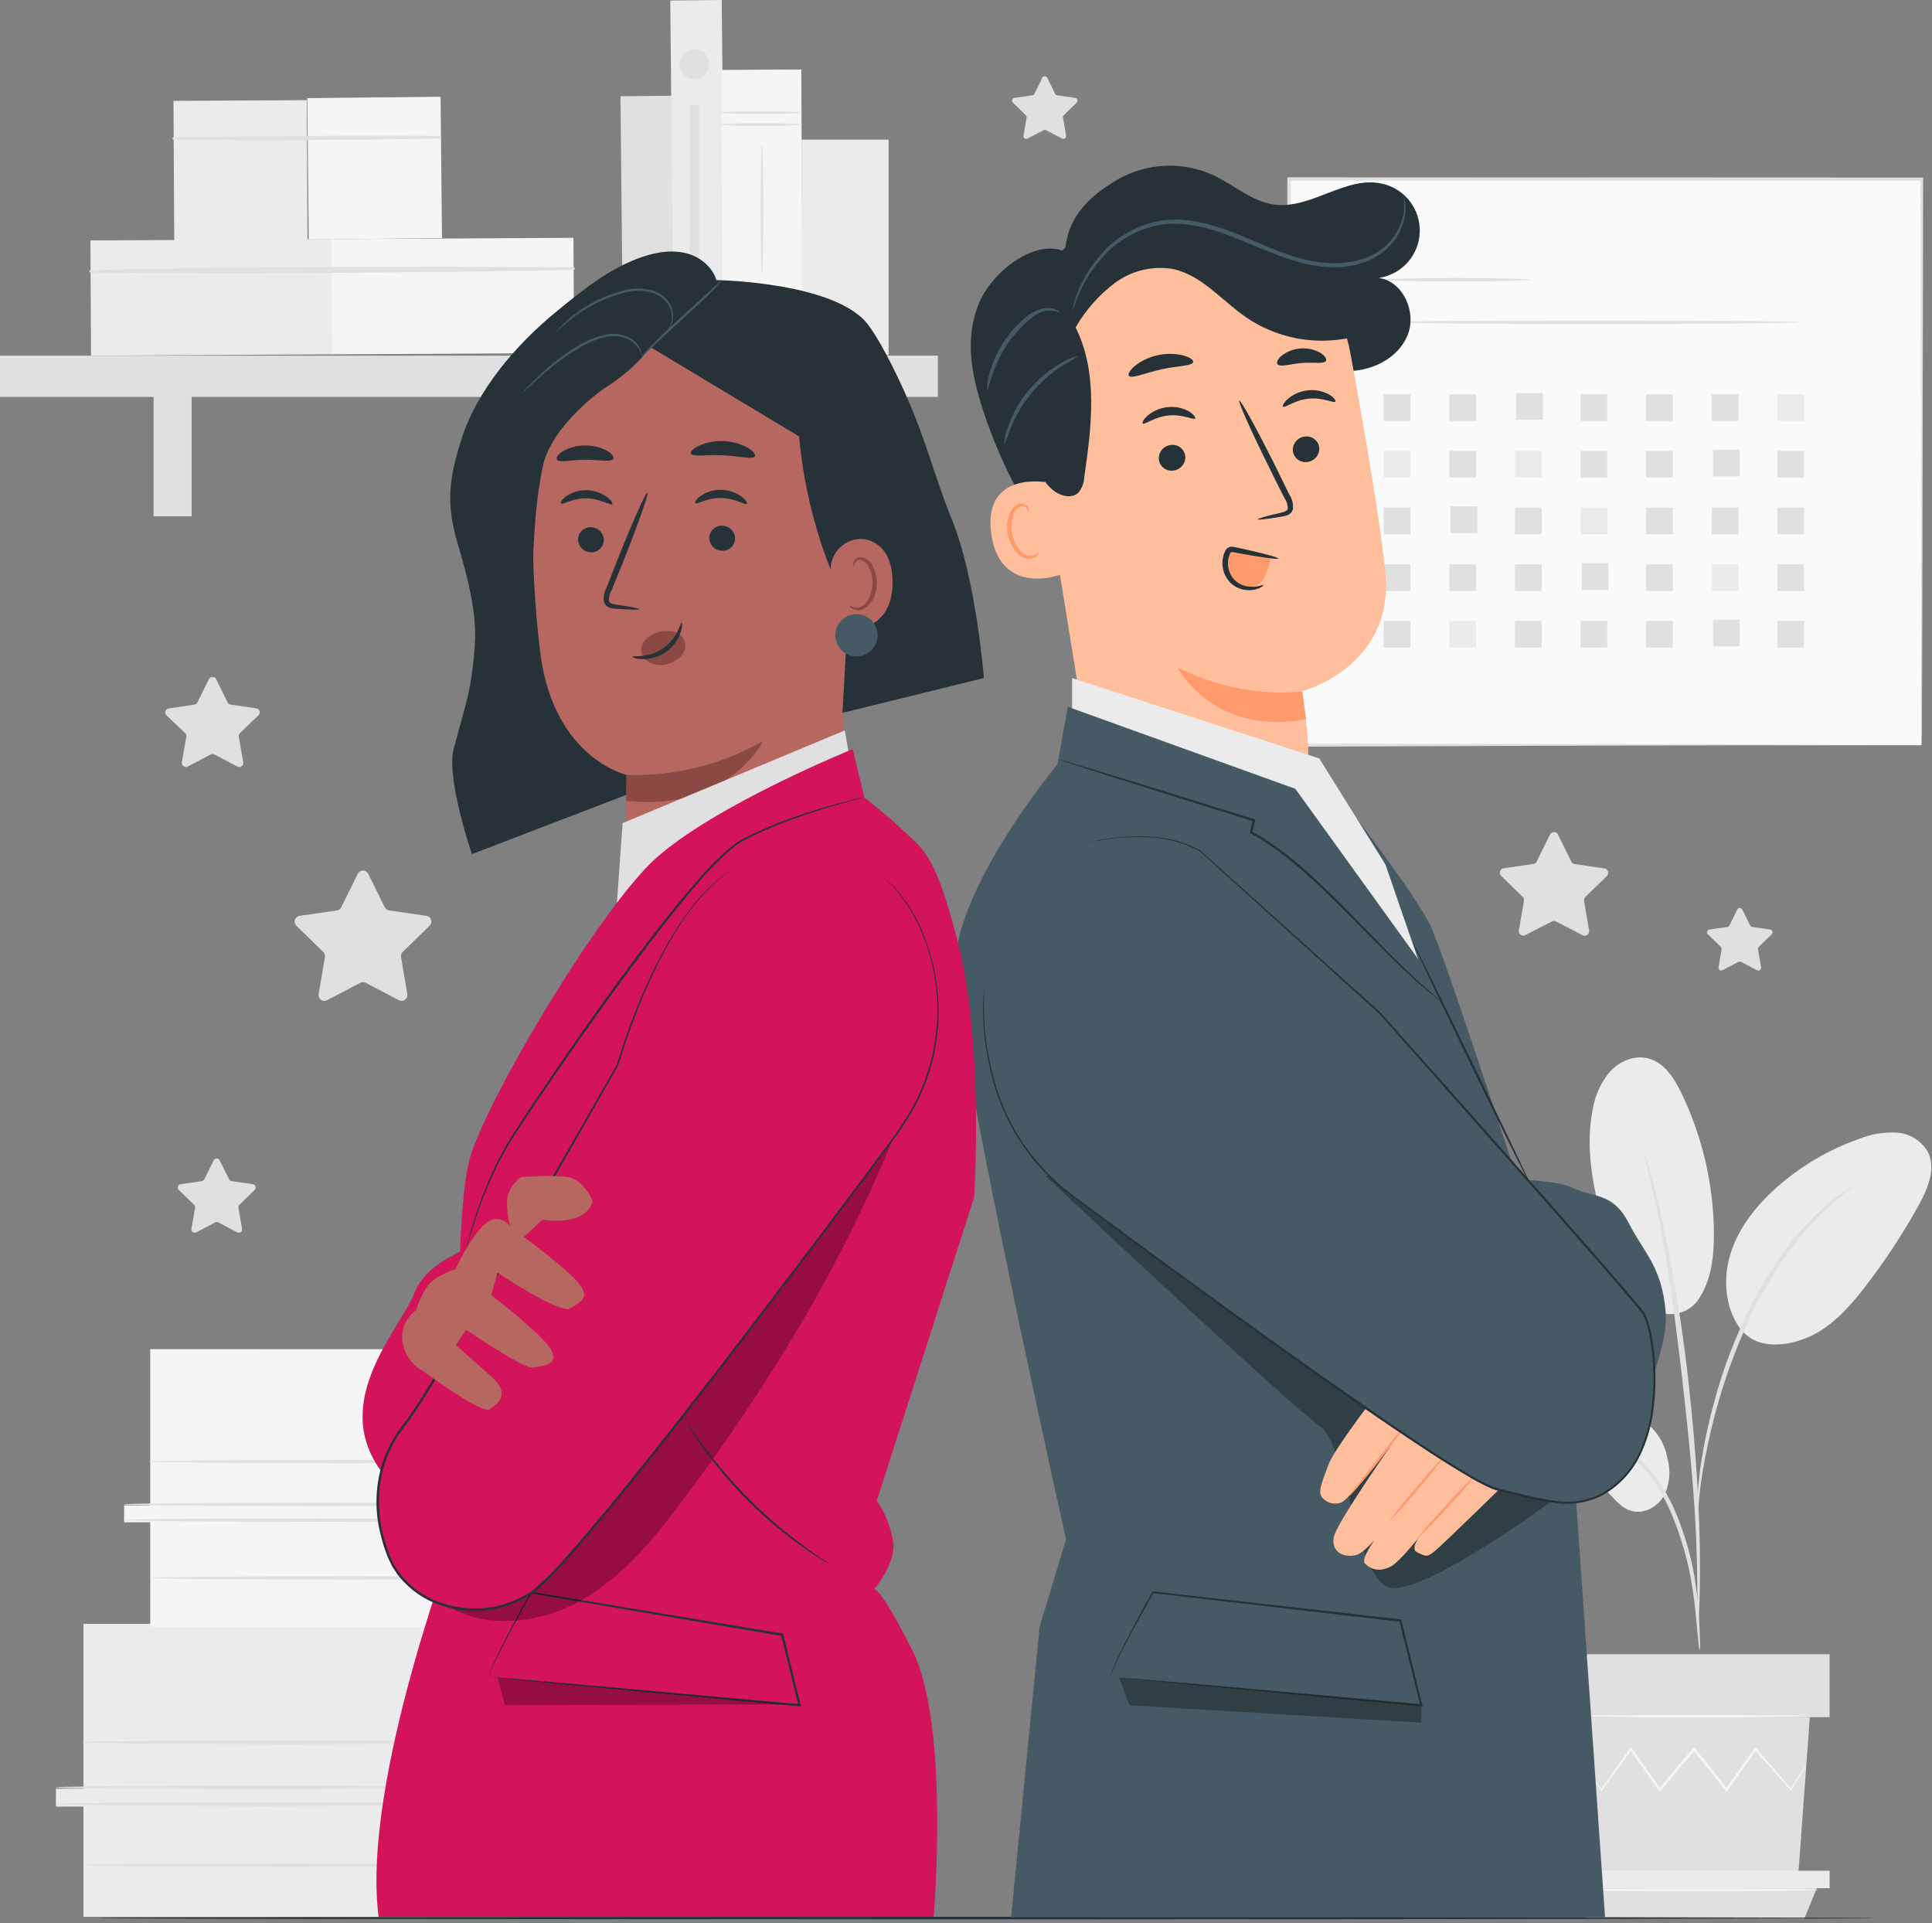 <svg width="431" height="429" viewBox="0 0 431 429" fill="none" xmlns="http://www.w3.org/2000/svg">
<rect x="0" y="0" width="431" height="429" fill="#808080" stroke="none"/>
<path d="M82.13 194.859L85.83 202.369C85.926 202.56 86.067 202.724 86.242 202.848C86.416 202.972 86.618 203.051 86.83 203.079L95.11 204.279C95.351 204.314 95.577 204.415 95.763 204.571C95.948 204.728 96.087 204.933 96.162 205.165C96.237 205.396 96.245 205.643 96.187 205.879C96.128 206.115 96.004 206.33 95.83 206.499L89.83 212.339C89.678 212.485 89.564 212.666 89.5 212.867C89.435 213.068 89.421 213.282 89.46 213.489L90.87 221.739C90.91 221.977 90.883 222.222 90.792 222.445C90.701 222.669 90.549 222.863 90.354 223.005C90.159 223.148 89.927 223.233 89.687 223.251C89.446 223.269 89.205 223.22 88.99 223.109L81.58 219.219C81.394 219.121 81.186 219.07 80.975 219.07C80.764 219.07 80.557 219.121 80.37 219.219L72.96 223.109C72.746 223.22 72.504 223.269 72.263 223.251C72.023 223.233 71.792 223.148 71.596 223.005C71.401 222.863 71.249 222.669 71.158 222.445C71.067 222.222 71.04 221.977 71.08 221.739L72.49 213.489C72.524 213.282 72.509 213.069 72.444 212.869C72.38 212.669 72.269 212.487 72.12 212.339L66.12 206.499C65.946 206.33 65.822 206.115 65.763 205.879C65.705 205.643 65.713 205.396 65.788 205.165C65.864 204.933 66.002 204.728 66.188 204.571C66.374 204.415 66.6 204.314 66.84 204.279L75.13 203.079C75.342 203.052 75.545 202.973 75.719 202.849C75.894 202.725 76.035 202.56 76.13 202.369L79.84 194.859C79.951 194.652 80.117 194.479 80.318 194.359C80.52 194.238 80.75 194.175 80.985 194.175C81.22 194.175 81.45 194.238 81.652 194.359C81.854 194.479 82.019 194.652 82.13 194.859Z" fill="#E0E0E0"/>
<path d="M48.21 151.479L50.77 156.669C50.833 156.801 50.928 156.916 51.047 157.001C51.166 157.087 51.304 157.141 51.45 157.159L57.18 157.999C57.345 158.024 57.5 158.094 57.628 158.202C57.755 158.309 57.851 158.451 57.903 158.609C57.954 158.768 57.961 158.938 57.922 159.101C57.882 159.263 57.799 159.411 57.68 159.529L53.53 163.529C53.425 163.631 53.347 163.758 53.302 163.897C53.257 164.036 53.246 164.184 53.27 164.329L54.27 170.029C54.298 170.194 54.279 170.363 54.216 170.518C54.153 170.673 54.048 170.807 53.913 170.906C53.779 171.004 53.619 171.063 53.452 171.076C53.285 171.089 53.118 171.056 52.97 170.979L47.84 168.289C47.711 168.22 47.566 168.184 47.42 168.184C47.273 168.184 47.129 168.22 47 168.289L41.88 170.979C41.731 171.058 41.563 171.094 41.395 171.083C41.226 171.071 41.065 171.012 40.928 170.913C40.791 170.814 40.685 170.679 40.622 170.522C40.559 170.366 40.541 170.195 40.57 170.029L41.57 164.329C41.597 164.184 41.587 164.036 41.542 163.896C41.496 163.756 41.417 163.63 41.31 163.529L37.13 159.549C37.011 159.431 36.927 159.283 36.888 159.121C36.849 158.958 36.855 158.788 36.907 158.629C36.959 158.471 37.054 158.329 37.182 158.222C37.309 158.114 37.465 158.044 37.63 158.019L43.36 157.179C43.504 157.16 43.64 157.105 43.757 157.019C43.874 156.933 43.968 156.82 44.03 156.689L46.6 151.499C46.673 151.348 46.786 151.221 46.927 151.132C47.068 151.042 47.232 150.993 47.399 150.991C47.566 150.989 47.73 151.034 47.874 151.12C48.017 151.206 48.133 151.33 48.21 151.479Z" fill="#E0E0E0"/>
<path d="M233.61 17.319L235.38 20.919C235.426 21.009 235.493 21.086 235.574 21.145C235.656 21.204 235.75 21.243 235.85 21.259L239.85 21.829C239.965 21.846 240.074 21.895 240.163 21.971C240.252 22.046 240.319 22.145 240.355 22.256C240.391 22.367 240.396 22.486 240.368 22.599C240.341 22.713 240.283 22.817 240.2 22.899L237.32 25.699C237.249 25.77 237.197 25.857 237.167 25.953C237.138 26.049 237.132 26.15 237.15 26.249L237.82 30.249C237.841 30.363 237.829 30.482 237.786 30.59C237.743 30.698 237.671 30.792 237.577 30.861C237.483 30.93 237.371 30.971 237.255 30.979C237.139 30.988 237.023 30.963 236.92 30.909L233.37 29.039C233.28 28.995 233.18 28.972 233.08 28.972C232.979 28.972 232.88 28.995 232.79 29.039L229.24 30.909C229.136 30.962 229.02 30.986 228.904 30.977C228.788 30.968 228.676 30.927 228.582 30.858C228.488 30.79 228.414 30.697 228.37 30.589C228.325 30.482 228.312 30.364 228.33 30.249L229.01 26.249C229.029 26.149 229.022 26.047 228.991 25.951C228.959 25.855 228.904 25.768 228.83 25.699L225.96 22.899C225.877 22.817 225.819 22.714 225.791 22.602C225.763 22.489 225.767 22.37 225.802 22.26C225.837 22.149 225.902 22.05 225.99 21.974C226.078 21.898 226.185 21.848 226.3 21.829L230.3 21.259C230.398 21.243 230.491 21.204 230.571 21.145C230.652 21.086 230.716 21.008 230.76 20.919L232.54 17.319C232.595 17.226 232.673 17.148 232.767 17.094C232.86 17.041 232.967 17.012 233.075 17.012C233.183 17.012 233.289 17.041 233.383 17.094C233.477 17.148 233.555 17.226 233.61 17.319Z" fill="#E0E0E0"/>
<path d="M388.65 202.819L390.43 206.409C390.473 206.502 390.538 206.583 390.62 206.644C390.702 206.705 390.799 206.745 390.9 206.759L394.9 207.329C395.015 207.346 395.122 207.395 395.211 207.469C395.299 207.544 395.365 207.643 395.4 207.753C395.436 207.863 395.439 207.982 395.411 208.094C395.383 208.206 395.323 208.309 395.24 208.389L392.37 211.199C392.297 211.269 392.242 211.355 392.211 211.451C392.179 211.547 392.172 211.65 392.19 211.749L392.87 215.749C392.888 215.864 392.875 215.982 392.83 216.09C392.785 216.197 392.712 216.29 392.618 216.359C392.523 216.427 392.412 216.468 392.296 216.477C392.18 216.486 392.064 216.462 391.96 216.409L388.41 214.539C388.32 214.495 388.22 214.472 388.12 214.472C388.019 214.472 387.92 214.495 387.83 214.539L384.28 216.409C384.177 216.464 384.061 216.488 383.945 216.48C383.828 216.471 383.717 216.43 383.623 216.361C383.529 216.292 383.457 216.198 383.414 216.09C383.371 215.982 383.359 215.864 383.38 215.749L384.06 211.749C384.075 211.65 384.067 211.548 384.036 211.453C384.004 211.357 383.951 211.27 383.88 211.199L381 208.389C380.916 208.308 380.857 208.205 380.829 208.092C380.801 207.979 380.806 207.86 380.843 207.749C380.879 207.639 380.946 207.541 381.036 207.466C381.126 207.392 381.234 207.344 381.35 207.329L385.35 206.759C385.451 206.743 385.546 206.703 385.628 206.642C385.71 206.581 385.776 206.501 385.82 206.409L387.59 202.819C387.645 202.728 387.723 202.653 387.816 202.6C387.909 202.548 388.013 202.521 388.12 202.521C388.226 202.521 388.331 202.548 388.424 202.6C388.517 202.653 388.595 202.728 388.65 202.819Z" fill="#E0E0E0"/>
<path d="M347.6 186.239L350.53 192.179C350.602 192.329 350.71 192.459 350.844 192.556C350.979 192.654 351.135 192.717 351.3 192.739L357.85 193.689C358.045 193.706 358.232 193.78 358.385 193.902C358.539 194.024 358.653 194.189 358.714 194.375C358.775 194.562 358.779 194.762 358.727 194.951C358.675 195.14 358.568 195.31 358.42 195.439L353.68 200.059C353.562 200.176 353.474 200.32 353.421 200.478C353.369 200.636 353.355 200.804 353.38 200.969L354.5 207.499C354.544 207.69 354.53 207.89 354.461 208.074C354.392 208.257 354.271 208.416 354.112 208.531C353.953 208.647 353.764 208.712 353.568 208.721C353.372 208.729 353.178 208.68 353.01 208.579L347.13 205.549C346.984 205.47 346.821 205.429 346.655 205.429C346.489 205.429 346.326 205.47 346.18 205.549L340.34 208.549C340.172 208.65 339.978 208.699 339.782 208.691C339.586 208.682 339.397 208.617 339.238 208.501C339.079 208.386 338.958 208.227 338.889 208.044C338.82 207.86 338.806 207.66 338.85 207.469L339.97 200.939C339.995 200.774 339.981 200.606 339.929 200.448C339.877 200.29 339.788 200.146 339.67 200.029L334.93 195.409C334.782 195.28 334.675 195.11 334.623 194.921C334.571 194.732 334.576 194.532 334.636 194.345C334.697 194.159 334.811 193.994 334.965 193.872C335.119 193.75 335.305 193.676 335.5 193.659L342.05 192.709C342.215 192.687 342.372 192.624 342.506 192.526C342.64 192.429 342.748 192.299 342.82 192.149L345.75 186.209C345.828 186.027 345.959 185.872 346.126 185.764C346.292 185.656 346.487 185.6 346.685 185.604C346.883 185.607 347.076 185.669 347.239 185.782C347.402 185.895 347.528 186.054 347.6 186.239Z" fill="#E0E0E0"/>
<path d="M48.97 258.769L51.13 263.049C51.184 263.157 51.263 263.25 51.36 263.322C51.458 263.393 51.571 263.44 51.69 263.459L56.41 264.139C56.547 264.16 56.675 264.218 56.781 264.307C56.887 264.397 56.966 264.513 57.01 264.645C57.053 264.777 57.059 264.918 57.028 265.052C56.996 265.187 56.928 265.311 56.83 265.409L53.41 268.739C53.322 268.82 53.256 268.923 53.218 269.036C53.179 269.15 53.17 269.271 53.19 269.389L54 274.099C54.024 274.236 54.009 274.377 53.957 274.506C53.905 274.635 53.817 274.746 53.705 274.828C53.592 274.909 53.458 274.957 53.32 274.966C53.181 274.975 53.042 274.945 52.92 274.879L48.7 272.659C48.593 272.604 48.475 272.576 48.355 272.576C48.235 272.576 48.117 272.604 48.01 272.659L43.78 274.879C43.658 274.946 43.52 274.978 43.381 274.969C43.242 274.96 43.108 274.912 42.996 274.83C42.884 274.748 42.797 274.636 42.746 274.506C42.696 274.377 42.683 274.235 42.71 274.099L43.51 269.389C43.534 269.272 43.528 269.15 43.491 269.036C43.454 268.922 43.388 268.82 43.3 268.739L39.88 265.409C39.779 265.313 39.707 265.19 39.672 265.055C39.638 264.92 39.642 264.778 39.685 264.645C39.728 264.512 39.808 264.394 39.915 264.305C40.022 264.215 40.152 264.158 40.29 264.139L45.02 263.459C45.139 263.44 45.252 263.393 45.349 263.322C45.447 263.25 45.526 263.157 45.58 263.049L47.69 258.769C47.755 258.657 47.848 258.564 47.961 258.499C48.073 258.434 48.2 258.4 48.33 258.4C48.46 258.4 48.587 258.434 48.699 258.499C48.812 258.564 48.905 258.657 48.97 258.769Z" fill="#E0E0E0"/>
<path d="M149.897 21.352L138.417 21.467L138.988 78.587L150.468 78.472L149.897 21.352Z" fill="#E0E0E0"/>
<path d="M68.432 22.336L38.703 22.497L38.873 54.026L68.603 53.865L68.432 22.336Z" fill="#EBEBEB"/>
<path d="M98.287 21.589L68.557 21.887L68.872 53.417L98.602 53.119L98.287 21.589Z" fill="#F5F5F5"/>
<path d="M38.74 31.209C58.49 31.369 78.3 31.209 98.05 30.929C98.124 30.916 98.191 30.877 98.239 30.819C98.287 30.762 98.314 30.689 98.314 30.614C98.314 30.539 98.287 30.466 98.239 30.409C98.191 30.351 98.124 30.312 98.05 30.299C78.3 30.189 58.5 30.299 38.75 30.669C38.678 30.669 38.61 30.697 38.559 30.748C38.508 30.799 38.48 30.867 38.48 30.939C38.48 31.011 38.508 31.079 38.559 31.13C38.61 31.18 38.678 31.209 38.75 31.209H38.74Z" fill="#E0E0E0"/>
<path d="M74.181 53.334L20.171 53.627L20.31 79.326L74.32 79.034L74.181 53.334Z" fill="#EBEBEB"/>
<path d="M127.928 53.044L73.919 53.336L74.058 79.035L128.067 78.743L127.928 53.044Z" fill="#F5F5F5"/>
<path d="M20.2 60.779C56.07 61.189 92.08 60.779 127.95 60.249C128.024 60.236 128.091 60.197 128.139 60.139C128.187 60.082 128.214 60.009 128.214 59.934C128.214 59.859 128.187 59.786 128.139 59.729C128.091 59.671 128.024 59.632 127.95 59.619C92.07 59.429 56.07 59.449 20.19 60.239C20.118 60.239 20.05 60.267 19.999 60.318C19.948 60.369 19.92 60.438 19.92 60.509C19.92 60.581 19.948 60.649 19.999 60.7C20.05 60.751 20.118 60.779 20.19 60.779H20.2Z" fill="#E0E0E0"/>
<path d="M209.23 79.329H0V88.539H209.23V79.329Z" fill="#E0E0E0"/>
<path d="M42.75 83.759H34.26V115.169H42.75V83.759Z" fill="#E0E0E0"/>
<path d="M169.54 83.759H161.05V115.169H169.54V83.759Z" fill="#E0E0E0"/>
<path d="M161.004 -5.3861e-05L149.524 0.115L150.309 78.675L161.789 78.56L161.004 -5.3861e-05Z" fill="#EBEBEB"/>
<path d="M178.754 15.498L160.914 15.595L161.258 79.254L179.098 79.157L178.754 15.498Z" fill="#F5F5F5"/>
<path d="M178.63 27.779C178.63 27.949 174.63 28.089 169.71 28.089C164.79 28.089 160.79 27.949 160.79 27.779C160.79 27.609 164.79 27.469 169.71 27.469C174.63 27.469 178.63 27.609 178.63 27.779Z" fill="#E0E0E0"/>
<path d="M178.63 25.099C178.63 25.279 174.63 25.409 169.71 25.409C164.79 25.409 160.79 25.279 160.79 25.099C160.79 24.919 164.79 24.799 169.71 24.799C174.63 24.799 178.63 24.929 178.63 25.099Z" fill="#E0E0E0"/>
<path d="M178.63 69.599C178.63 69.769 174.63 69.909 169.71 69.909C164.79 69.909 160.79 69.769 160.79 69.599C160.79 69.429 164.79 69.289 169.71 69.289C174.63 69.289 178.63 69.429 178.63 69.599Z" fill="#E0E0E0"/>
<path d="M178.63 66.919C178.63 67.089 174.63 67.229 169.71 67.229C164.79 67.229 160.79 67.089 160.79 66.919C160.79 66.749 164.79 66.609 169.71 66.609C174.63 66.609 178.63 66.749 178.63 66.919Z" fill="#E0E0E0"/>
<path d="M170 61.089C169.83 61.089 169.69 54.659 169.69 46.739C169.69 38.819 169.83 32.399 170 32.399C170.17 32.399 170.31 38.819 170.31 46.739C170.31 54.659 170.13 61.089 170 61.089Z" fill="#E0E0E0"/>
<path d="M198.23 31.149H178.82V79.199H198.23V31.149Z" fill="#EBEBEB"/>
<path d="M158.2 14.299C158.2 14.952 158.006 15.591 157.643 16.134C157.28 16.676 156.764 17.099 156.161 17.349C155.557 17.598 154.893 17.663 154.253 17.535C153.612 17.407 153.024 17.091 152.563 16.629C152.102 16.166 151.788 15.578 151.662 14.937C151.536 14.296 151.603 13.632 151.854 13.029C152.105 12.426 152.53 11.912 153.074 11.55C153.618 11.189 154.257 10.997 154.91 10.999C155.343 10.999 155.772 11.085 156.171 11.25C156.571 11.416 156.934 11.66 157.24 11.966C157.546 12.273 157.788 12.637 157.953 13.037C158.117 13.437 158.201 13.866 158.2 14.299Z" fill="#E0E0E0"/>
<path d="M155.93 23.379H153.89V70.109H155.93V23.379Z" fill="#E0E0E0"/>
<path d="M428.66 39.959H287.52V166.229H428.66V39.959Z" fill="#FAFAFA"/>
<path d="M428.66 166.229C428.66 166.229 428.66 165.419 428.66 163.889C428.66 162.359 428.66 160.069 428.66 157.119C428.66 151.189 428.66 142.529 428.58 131.489C428.58 109.429 428.48 77.899 428.42 39.959L428.74 40.279H287.61L287.98 39.909C287.98 85.849 287.98 129.079 287.98 166.179L287.65 165.849L389.73 166.019L418.52 166.099H426.14H428.14H428.82H428.18H426.25H418.69L389.97 166.179L287.52 166.549H287.18V166.219C287.18 129.119 287.18 85.889 287.18 39.949V39.549H287.57L428.7 39.609H429.02V39.929C428.95 77.929 428.89 109.549 428.85 131.659C428.85 142.659 428.79 151.309 428.77 157.219C428.77 160.152 428.77 162.389 428.77 163.929C428.68 165.469 428.66 166.229 428.66 166.229Z" fill="#E0E0E0"/>
<path d="M341.63 62.389C341.63 62.599 334.2 62.769 325.04 62.769C315.88 62.769 308.45 62.599 308.45 62.389C308.45 62.179 315.88 62.019 325.04 62.019C334.2 62.019 341.63 62.189 341.63 62.389Z" fill="#E0E0E0"/>
<path d="M401.44 71.869C401.44 72.079 381.03 72.249 355.86 72.249C330.69 72.249 310.27 72.079 310.27 71.869C310.27 71.659 330.68 71.499 355.86 71.499C381.04 71.499 401.44 71.669 401.44 71.869Z" fill="#E0E0E0"/>
<path d="M314.64 87.939H308.69V93.889H314.64V87.939Z" fill="#E0E0E0"/>
<path d="M329.28 87.939H323.33V93.889H329.28V87.939Z" fill="#E0E0E0"/>
<path d="M344.19 87.669H338.24V93.619H344.19V87.669Z" fill="#E0E0E0"/>
<path d="M358.55 87.939H352.6V93.889H358.55V87.939Z" fill="#E0E0E0"/>
<path d="M373.19 87.939H367.24V93.889H373.19V87.939Z" fill="#E0E0E0"/>
<path d="M387.83 87.939H381.88V93.889H387.83V87.939Z" fill="#E0E0E0"/>
<path d="M402.46 87.939H396.51V93.889H402.46V87.939Z" fill="#EBEBEB"/>
<path d="M314.64 100.579H308.69V106.529H314.64V100.579Z" fill="#EBEBEB"/>
<path d="M329.28 100.579H323.33V106.529H329.28V100.579Z" fill="#E0E0E0"/>
<path d="M343.92 100.579H337.97V106.529H343.92V100.579Z" fill="#EBEBEB"/>
<path d="M358.55 100.579H352.6V106.529H358.55V100.579Z" fill="#E0E0E0"/>
<path d="M373.19 100.579H367.24V106.529H373.19V100.579Z" fill="#E0E0E0"/>
<path d="M388.1 100.309H382.15V106.259H388.1V100.309Z" fill="#E0E0E0"/>
<path d="M402.46 100.579H396.51V106.529H402.46V100.579Z" fill="#E0E0E0"/>
<path d="M314.64 113.219H308.69V119.169H314.64V113.219Z" fill="#E0E0E0"/>
<path d="M329.55 112.949H323.6V118.899H329.55V112.949Z" fill="#E0E0E0"/>
<path d="M343.92 113.219H337.97V119.169H343.92V113.219Z" fill="#E0E0E0"/>
<path d="M358.55 113.219H352.6V119.169H358.55V113.219Z" fill="#EBEBEB"/>
<path d="M373.19 113.219H367.24V119.169H373.19V113.219Z" fill="#E0E0E0"/>
<path d="M387.83 113.219H381.88V119.169H387.83V113.219Z" fill="#E0E0E0"/>
<path d="M402.46 113.219H396.51V119.169H402.46V113.219Z" fill="#E0E0E0"/>
<path d="M314.64 125.859H308.69V131.809H314.64V125.859Z" fill="#E0E0E0"/>
<path d="M329.28 125.859H323.33V131.809H329.28V125.859Z" fill="#E0E0E0"/>
<path d="M343.92 125.859H337.97V131.809H343.92V125.859Z" fill="#E0E0E0"/>
<path d="M358.82 125.589H352.87V131.539H358.82V125.589Z" fill="#E0E0E0"/>
<path d="M373.19 125.859H367.24V131.809H373.19V125.859Z" fill="#E0E0E0"/>
<path d="M387.83 125.859H381.88V131.809H387.83V125.859Z" fill="#EBEBEB"/>
<path d="M402.46 125.859H396.51V131.809H402.46V125.859Z" fill="#E0E0E0"/>
<path d="M314.64 138.499H308.69V144.449H314.64V138.499Z" fill="#E0E0E0"/>
<path d="M329.28 138.499H323.33V144.449H329.28V138.499Z" fill="#EBEBEB"/>
<path d="M343.92 138.499H337.97V144.449H343.92V138.499Z" fill="#E0E0E0"/>
<path d="M358.55 138.499H352.6V144.449H358.55V138.499Z" fill="#E0E0E0"/>
<path d="M373.19 138.499H367.24V144.449H373.19V138.499Z" fill="#E0E0E0"/>
<path d="M388.1 138.229H382.15V144.179H388.1V138.229Z" fill="#E0E0E0"/>
<path d="M402.46 138.499H396.51V144.449H402.46V138.499Z" fill="#E0E0E0"/>
<path d="M18.62 362.199V398.969H12.48V402.969H18.62V427.549H133.37V405.149H124.87V400.279H133.37V392.959H137.13V389.649H132.64V362.199H18.62Z" fill="#EBEBEB"/>
<path d="M102.9 362.299V427.159H133.37V404.759H124.87V400.299L133.37 400.449V393.129L137.22 393.139L137.15 389.359L132.66 389.239V362.199L102.9 362.299Z" fill="#E0E0E0"/>
<path d="M105.07 402.429C105.07 402.649 84.31 402.839 58.7 402.839C33.09 402.839 12.32 402.649 12.32 402.429C12.32 402.209 33.08 402.019 58.7 402.019C84.32 402.019 105.07 402.199 105.07 402.429Z" fill="#E0E0E0"/>
<path d="M105.07 398.689C105.07 398.919 84.31 399.099 58.7 399.099C33.09 399.099 12.32 398.919 12.32 398.689C12.32 398.459 33.08 398.289 58.7 398.289C84.32 398.289 105.07 398.469 105.07 398.689Z" fill="#E0E0E0"/>
<path d="M111.03 388.639C111.03 388.869 90.26 389.049 64.65 389.049C39.04 389.049 18.28 388.869 18.28 388.639C18.28 388.409 39.04 388.229 64.65 388.229C90.26 388.229 111.03 388.419 111.03 388.639Z" fill="#E0E0E0"/>
<path d="M111.6 416.029C111.6 416.259 90.83 416.439 65.23 416.439C39.63 416.439 18.85 416.259 18.85 416.029C18.85 415.799 39.61 415.629 65.23 415.629C90.85 415.629 111.6 415.809 111.6 416.029Z" fill="#E0E0E0"/>
<path d="M33.51 300.929V335.779H27.69V339.549H33.51V362.869H142.26V341.659H134.26V337.039H142.26V330.109H145.84V326.959H141.59V300.959L33.51 300.929Z" fill="#F5F5F5"/>
<path d="M113.38 301.039V362.499H142.26V341.279H134.21V337.039L142.26 337.179V330.249L145.91 330.259L145.84 326.669L141.59 326.569V300.929L113.38 301.039Z" fill="#E0E0E0"/>
<path d="M115.44 339.059C115.44 339.279 95.76 339.449 71.49 339.449C47.22 339.449 27.54 339.279 27.54 339.059C27.54 338.839 47.21 338.679 71.54 338.679C95.87 338.679 115.44 338.849 115.44 339.059Z" fill="#E0E0E0"/>
<path d="M115.44 335.549C115.44 335.769 95.76 335.939 71.49 335.939C47.22 335.939 27.54 335.769 27.54 335.549C27.54 335.329 47.21 335.169 71.54 335.169C95.87 335.169 115.44 335.309 115.44 335.549Z" fill="#E0E0E0"/>
<path d="M121.13 325.999C121.13 326.209 101.46 326.379 77.19 326.379C52.92 326.379 33.19 326.209 33.19 325.999C33.19 325.789 52.87 325.609 77.19 325.609C101.51 325.609 121.13 325.779 121.13 325.999Z" fill="#E0E0E0"/>
<path d="M121.63 351.959C121.63 352.169 101.95 352.339 77.68 352.339C53.41 352.339 33.73 352.169 33.73 351.959C33.73 351.749 53.4 351.569 77.68 351.569C101.96 351.569 121.63 351.739 121.63 351.959Z" fill="#E0E0E0"/>
<path d="M365.31 316.109C359.36 313.049 352.31 312.649 345.75 313.739C342.2 314.319 338.5 315.389 336.09 318.049C333.68 320.709 333.22 325.409 335.99 327.699C337.64 329.059 339.94 329.269 342.08 329.239C347.25 329.179 352.99 328.239 357.08 331.379C359.43 333.149 361 336.109 363.82 336.979C366.64 337.849 369.68 336.209 371.15 333.719C372.491 331.128 372.788 328.122 371.98 325.319C371.649 323.375 370.876 321.533 369.719 319.936C368.563 318.339 367.054 317.029 365.31 316.109Z" fill="#EBEBEB"/>
<path d="M378.93 289.809C375.3 294.999 368.23 293.279 364.93 290.109C361.63 286.939 360.27 282.349 359.01 277.959C356.12 267.959 353.22 257.449 355.36 247.249C355.875 244.158 357.231 241.269 359.28 238.899C361.43 236.639 364.72 235.289 367.73 236.089C371.3 237.029 373.51 240.519 375.11 243.839C379.829 253.644 382.302 264.378 382.35 275.259C382.35 280.319 381.77 285.629 378.91 289.809" fill="#EBEBEB"/>
<path d="M388.92 297.259C384.92 292.569 384.22 285.739 385.98 279.869C387.74 273.999 391.71 268.999 396.28 264.919C401.664 260.128 407.931 256.432 414.73 254.039C417.362 252.974 420.194 252.493 423.03 252.629C424.452 252.706 425.833 253.13 427.053 253.864C428.274 254.598 429.295 255.619 430.03 256.839C431.97 260.539 430.11 265.039 428.1 268.699C424.546 275.155 420.494 281.324 415.98 287.149C412.35 291.829 408.19 296.449 402.65 298.569C397.11 300.689 391.37 300.439 388.43 296.569" fill="#EBEBEB"/>
<path d="M379.18 368.169C378.986 367.396 378.876 366.605 378.85 365.809C378.68 364.089 378.47 361.929 378.22 359.369C377.903 356.196 377.419 353.042 376.77 349.919C375.928 346.116 374.781 342.388 373.34 338.769C371.928 335.154 370.013 331.757 367.65 328.679C365.722 326.172 363.264 324.123 360.45 322.679C358.539 321.734 356.49 321.096 354.38 320.789C353.587 320.763 352.798 320.648 352.03 320.449C352.824 320.361 353.626 320.361 354.42 320.449C356.611 320.623 358.753 321.181 360.75 322.099C363.708 323.488 366.306 325.541 368.34 328.099C370.807 331.217 372.796 334.685 374.24 338.389C375.709 342.061 376.85 345.856 377.65 349.729C378.267 352.887 378.688 356.08 378.91 359.289C379.11 362.029 379.19 364.239 379.23 365.779C379.3 366.575 379.283 367.377 379.18 368.169Z" fill="#E0E0E0"/>
<path d="M378.74 363.209C378.667 362.851 378.644 362.484 378.67 362.119C378.67 361.289 378.67 360.259 378.67 358.989C378.67 356.269 378.67 352.329 378.53 347.479C378.29 337.759 377.45 327.309 375.84 312.569C374.31 298.709 372.26 282.569 370.09 272.089C369.617 269.696 369.16 267.559 368.72 265.679C368.29 263.789 367.94 262.169 367.59 260.859C367.24 259.549 367.05 258.609 366.86 257.809C366.747 257.459 366.683 257.096 366.67 256.729C366.834 257.047 366.961 257.382 367.05 257.729L367.96 260.729C368.36 262.029 368.77 263.639 369.24 265.519C369.71 267.399 370.24 269.519 370.76 271.909C373.455 284.338 375.477 296.903 376.82 309.549C378.44 324.319 379.17 337.769 379.23 347.549C379.29 352.419 379.18 356.359 379.06 359.079C378.98 360.359 378.92 361.389 378.87 362.219C378.857 362.552 378.813 362.884 378.74 363.209Z" fill="#E0E0E0"/>
<path d="M378.67 337.269C378.581 336.181 378.581 335.087 378.67 333.999C378.854 331.031 379.188 328.074 379.67 325.139C380.38 320.78 381.341 316.466 382.55 312.219C383.958 306.995 385.763 301.887 387.95 296.939C392.43 286.309 398.51 277.619 403.81 272.239C404.977 271.006 406.223 269.85 407.54 268.779C408.11 268.289 408.62 267.779 409.13 267.429L410.58 266.429C411.454 265.771 412.377 265.179 413.34 264.659C413.49 264.879 409.43 267.269 404.34 272.719C397.821 279.982 392.589 288.305 388.87 297.329C386.73 302.251 384.916 307.309 383.44 312.469C382.03 317.209 381.09 321.579 380.37 325.249C379.65 328.919 379.31 331.949 379.07 334.029C379.026 335.118 378.892 336.202 378.67 337.269Z" fill="#E0E0E0"/>
<path d="M403.74 383.029L401.14 418.639H355.4L352.8 383.029H403.74Z" fill="#E0E0E0"/>
<path d="M408.16 368.989H347.34V383.029H408.16V368.989Z" fill="#E0E0E0"/>
<path d="M408.16 417.279V421.169H405.3H348.34V417.279H408.16Z" fill="#EBEBEB"/>
<path d="M402.5 428.019L405.3 421.169H350.52L353.79 428.019H402.5Z" fill="#E0E0E0"/>
<path d="M353.65 394.669C353.704 394.788 353.775 394.899 353.86 394.999L354.54 395.899L357.21 399.309L357.33 399.469L357.44 399.309C359.12 396.989 361.35 393.889 363.99 390.249H363.61L370.06 399.379L370.26 399.659L370.49 399.399L378.13 390.299H377.69L378.11 390.829C380.48 393.829 382.78 396.679 384.95 399.399L385.17 399.689L385.39 399.389L391.83 390.269H391.46L399.4 399.269L399.54 399.429L399.65 399.249L402.14 395.069L402.78 393.959C402.858 393.837 402.922 393.706 402.97 393.569C402.866 393.675 402.776 393.792 402.7 393.919L402 394.989L399.39 399.089H399.64L391.82 389.929L391.62 389.699L391.45 389.949L384.94 399.029H385.38L378.56 390.449L378.14 389.919L377.92 389.649L377.7 389.909L370.07 399.029H370.5L363.99 389.949L363.8 389.689L363.61 389.949L357.2 399.109H357.44L354.66 395.789C354.36 395.439 354.12 395.149 353.92 394.929C353.72 394.709 353.66 394.659 353.65 394.669Z" fill="#F5F5F5"/>
<path d="M352.13 382.799C352.13 382.949 363.59 383.079 377.73 383.079C391.87 383.079 403.33 382.949 403.33 382.799C403.33 382.649 391.87 382.509 377.73 382.509C363.59 382.509 352.13 382.639 352.13 382.799Z" fill="#F5F5F5"/>
<path d="M349.85 421.549C349.85 421.709 362.31 421.839 377.67 421.839C393.03 421.839 405.5 421.709 405.5 421.549C405.5 421.389 393.04 421.269 377.67 421.269C362.3 421.269 349.85 421.399 349.85 421.549Z" fill="#F5F5F5"/>
<path d="M418.19 427.849C418.19 427.999 329.51 428.109 220.19 428.109C110.87 428.109 22.12 427.999 22.12 427.849C22.12 427.699 110.73 427.549 220.13 427.549C329.53 427.549 418.19 427.709 418.19 427.849Z" fill="#263238"/>
<path d="M237.62 56.139C238.05 48.629 242.67 44.009 249.15 40.139C252.413 38.24 256.086 37.158 259.857 36.984C263.628 36.81 267.386 37.549 270.81 39.139C275.36 41.299 279.34 44.999 284.33 45.639C292.55 46.699 300.33 39.079 308.4 40.989C310.832 41.539 312.996 42.922 314.516 44.898C316.037 46.875 316.818 49.321 316.726 51.813C316.633 54.305 315.672 56.686 314.009 58.544C312.347 60.403 310.086 61.621 307.62 61.989C313 62.779 316.05 69.579 314.06 74.649C312.07 79.719 306.42 82.649 300.98 82.769C295.54 82.889 290.31 80.659 285.61 77.929C280.91 75.199 276.51 71.929 271.61 69.569C266.71 67.209 261.06 65.849 255.8 67.249C248.69 69.139 243.64 75.859 241.8 82.989C239.96 90.119 240.74 97.649 241.85 104.929C242.96 112.209 244.36 119.549 243.66 126.929C243.685 127.36 243.608 127.79 243.434 128.185C243.26 128.579 242.995 128.927 242.66 129.199C241.57 129.799 240.32 128.769 239.51 127.809C230.37 116.982 223.446 104.465 219.13 90.969C216.65 83.159 215.28 75.569 218.26 67.969C221.24 60.369 231.26 53.069 237.61 56.169" fill="#263238"/>
<path d="M230.69 92.459L242.69 166.699C244.94 180.559 253.95 193.949 275.69 189.399C294.26 184.029 292.88 170.669 290.46 154.189C290.46 154.189 310.9 148.869 309.07 128.089C308.18 118.089 304.68 97.509 301.29 78.969C299.532 69.365 294.222 60.774 286.417 54.907C278.612 49.04 268.884 46.328 259.17 47.309L257.17 47.509C235.74 50.939 226.67 71.089 230.69 92.459Z" fill="#FFBF9D"/>
<path d="M290.51 154.189C290.51 154.189 277.51 156.269 262.68 148.919C262.68 148.919 270.83 164.359 291.36 160.399L290.51 154.189Z" fill="#FF9A6C"/>
<path d="M294.3 99.759C294.377 100.529 294.154 101.299 293.677 101.909C293.2 102.518 292.506 102.919 291.74 103.029C291.366 103.098 290.983 103.091 290.612 103.009C290.241 102.926 289.891 102.771 289.581 102.551C289.272 102.331 289.009 102.051 288.81 101.728C288.61 101.404 288.478 101.044 288.42 100.669C288.339 99.899 288.56 99.128 289.035 98.516C289.51 97.905 290.204 97.501 290.97 97.389C291.345 97.32 291.729 97.328 292.101 97.41C292.473 97.493 292.825 97.65 293.135 97.871C293.446 98.091 293.709 98.373 293.909 98.697C294.109 99.021 294.242 99.382 294.3 99.759Z" fill="#263238"/>
<path d="M297.91 89.599C297.58 90.019 295.16 88.599 291.97 88.919C288.78 89.239 286.61 91.079 286.22 90.719C286.04 90.569 286.34 89.829 287.28 88.989C288.566 87.894 290.158 87.22 291.84 87.059C293.495 86.883 295.164 87.233 296.61 88.059C297.67 88.739 298.07 89.409 297.91 89.599Z" fill="#263238"/>
<path d="M264.41 101.669C264.49 102.439 264.27 103.211 263.794 103.822C263.319 104.433 262.626 104.837 261.86 104.949C261.483 105.018 261.096 105.009 260.722 104.925C260.348 104.84 259.995 104.681 259.685 104.457C259.374 104.233 259.111 103.949 258.913 103.621C258.714 103.293 258.584 102.928 258.53 102.549C258.45 101.777 258.671 101.005 259.149 100.393C259.626 99.782 260.322 99.379 261.09 99.269C261.466 99.202 261.852 99.212 262.225 99.297C262.597 99.382 262.949 99.541 263.258 99.765C263.568 99.989 263.83 100.273 264.028 100.6C264.225 100.927 264.355 101.291 264.41 101.669Z" fill="#263238"/>
<path d="M266.61 93.349C266.28 93.769 263.87 92.349 260.68 92.669C257.49 92.989 255.31 94.829 254.93 94.469C254.74 94.309 255.04 93.579 255.99 92.729C257.275 91.633 258.868 90.962 260.55 90.809C262.206 90.63 263.876 90.98 265.32 91.809C266.37 92.489 266.77 93.159 266.61 93.349Z" fill="#263238"/>
<path d="M280.57 115.839C280.57 115.659 282.48 115.119 285.65 114.389C286.46 114.219 287.21 113.979 287.29 113.389C287.28 112.541 287.008 111.716 286.51 111.029C285.543 109.142 284.543 107.142 283.51 105.029C279.27 96.539 276.12 89.519 276.46 89.349C276.8 89.179 280.52 95.929 284.75 104.429C285.75 106.519 286.75 108.519 287.69 110.429C288.297 111.364 288.559 112.482 288.43 113.589C288.344 113.889 288.188 114.165 287.977 114.394C287.765 114.623 287.502 114.8 287.21 114.909C286.773 115.08 286.316 115.194 285.85 115.249C282.6 115.799 280.6 116.019 280.57 115.839Z" fill="#263238"/>
<path d="M266.18 80.769C265.95 81.659 262.72 81.569 259.03 82.399C255.34 83.229 252.41 84.549 251.83 83.829C251.57 83.479 252.02 82.609 253.15 81.639C254.666 80.43 256.449 79.6 258.35 79.219C260.24 78.798 262.204 78.829 264.08 79.309C265.51 79.729 266.27 80.339 266.18 80.769Z" fill="#263238"/>
<path d="M295.8 80.489C295.32 81.269 293.04 80.739 290.4 80.969C287.76 81.199 285.57 81.969 284.98 81.239C284.71 80.889 284.98 80.129 285.9 79.349C287.131 78.395 288.618 77.827 290.172 77.719C291.726 77.61 293.278 77.965 294.63 78.739C295.63 79.389 296.02 80.109 295.8 80.489Z" fill="#263238"/>
<path d="M233.93 107.659C233.56 107.539 219.25 104.869 221.13 119.019C223.01 133.169 236.82 128.359 236.79 127.949C236.76 127.539 233.93 107.659 233.93 107.659Z" fill="#FFBF9D"/>
<path d="M231.76 123.169C231.69 123.169 231.53 123.369 231.14 123.619C230.59 123.947 229.933 124.047 229.31 123.899C227.74 123.549 226.16 121.339 225.76 118.799C225.562 117.591 225.637 116.354 225.98 115.179C226.051 114.72 226.235 114.285 226.514 113.914C226.793 113.542 227.159 113.245 227.58 113.049C227.855 112.931 228.164 112.917 228.448 113.009C228.733 113.101 228.975 113.293 229.13 113.549C229.38 113.919 229.32 114.209 229.4 114.229C229.48 114.249 229.67 113.949 229.48 113.379C229.357 113.04 229.12 112.753 228.81 112.569C228.382 112.326 227.875 112.261 227.4 112.389C226.834 112.581 226.327 112.914 225.927 113.357C225.526 113.8 225.245 114.337 225.11 114.919C224.674 116.226 224.56 117.619 224.78 118.979C225.25 121.819 227.07 124.289 229.19 124.609C229.585 124.669 229.988 124.64 230.371 124.524C230.753 124.408 231.105 124.208 231.4 123.939C231.78 123.549 231.81 123.179 231.76 123.169Z" fill="#FF9A6C"/>
<path d="M299.65 59.609C297.39 55.719 293.77 52.789 289.92 50.449C281.613 45.283 271.888 42.869 262.13 43.549C252.345 44.312 243.239 48.843 236.73 56.189C231.756 62.22 228.658 69.576 227.82 77.349C227.015 85.084 227.756 92.903 230 100.349C230.93 103.629 232.19 106.999 234.78 109.219C236.4 110.599 239.01 111.359 240.56 109.899C241.369 108.93 241.834 107.72 241.88 106.459C243.51 95.229 245.02 83.189 239.95 73.039C242.191 69.134 245.21 65.73 248.82 63.039C250.633 61.714 252.69 60.761 254.874 60.236C257.057 59.711 259.323 59.624 261.54 59.979C268.06 61.299 272.54 67.059 278.06 70.829C282.01 73.501 286.54 75.196 291.274 75.774C296.009 76.351 300.813 75.794 305.29 74.149L299.65 59.609Z" fill="#263238"/>
<path d="M283.37 124.459C283.209 125.804 282.852 127.118 282.31 128.359C282.039 128.979 281.638 129.534 281.134 129.986C280.631 130.438 280.036 130.777 279.39 130.979C278.685 131.132 277.952 131.104 277.261 130.895C276.57 130.687 275.943 130.307 275.44 129.789C274.435 128.741 273.79 127.399 273.6 125.959C273.39 124.669 273.66 123.029 274.89 122.619C275.418 122.484 275.972 122.484 276.5 122.619L283.72 123.919" fill="#FF9A6C"/>
<path d="M281.86 130.489C281.79 130.289 280.45 131.179 278.22 130.789C276.962 130.58 275.826 129.914 275.03 128.919C274.571 128.304 274.246 127.601 274.074 126.854C273.901 126.107 273.886 125.332 274.03 124.579C274.108 124.194 274.236 123.821 274.41 123.469C274.61 123.139 274.57 123.159 274.86 123.139C275.15 123.119 275.63 123.269 276.01 123.339L277.2 123.549C278.74 123.829 280.14 124.059 281.31 124.239C283.66 124.599 285.13 124.739 285.16 124.579C285.19 124.419 283.79 123.979 281.48 123.399C280.33 123.119 278.95 122.789 277.42 122.459L276.24 122.199C275.805 122.092 275.364 122.009 274.92 121.949C274.569 121.915 274.217 122 273.92 122.189C273.656 122.374 273.445 122.626 273.31 122.919C273.09 123.37 272.929 123.847 272.83 124.339C272.643 125.261 272.663 126.213 272.89 127.127C273.116 128.04 273.543 128.891 274.14 129.619C274.641 130.2 275.253 130.676 275.94 131.019C276.626 131.362 277.374 131.566 278.14 131.619C279.133 131.728 280.137 131.558 281.04 131.129C281.64 130.839 281.9 130.549 281.86 130.489Z" fill="#263238"/>
<path d="M313.13 43.919C313.263 44.219 313.358 44.535 313.41 44.859C313.583 45.776 313.613 46.713 313.5 47.639C313.267 49.356 312.693 51.01 311.812 52.502C310.931 53.994 309.761 55.295 308.37 56.329C304.89 59.099 299.37 60.209 293.72 59.329C288.07 58.449 282.23 55.779 276.23 53.329C270.23 50.879 264.13 49.179 258.56 50.199C253.67 51.128 249.231 53.666 245.95 57.409C243.689 59.898 241.867 62.751 240.56 65.849C239.65 68.059 239.34 69.349 239.24 69.329C239.262 68.99 239.322 68.654 239.42 68.329C239.638 67.432 239.905 66.547 240.22 65.679C241.425 62.471 243.2 59.506 245.46 56.929C248.79 52.999 253.356 50.316 258.41 49.319C264.18 48.209 270.56 49.929 276.59 52.429C282.62 54.929 288.29 57.649 293.85 58.429C299.41 59.209 304.63 58.299 307.99 55.739C310.682 53.783 312.521 50.87 313.13 47.599C313.286 46.377 313.286 45.141 313.13 43.919Z" fill="#455A64"/>
<path d="M220.26 87.019C220.181 85.692 220.368 84.363 220.81 83.109C222.154 78.284 224.947 73.987 228.81 70.799C229.918 69.821 231.251 69.134 232.69 68.799C233.7 68.582 234.754 68.701 235.69 69.139C236.32 69.459 236.56 69.789 236.52 69.829C235.384 69.283 234.095 69.145 232.87 69.439C230.65 70.009 228.15 72.439 225.87 75.199C223.967 77.653 222.481 80.403 221.47 83.339C220.64 85.549 220.41 87.039 220.26 87.019Z" fill="#455A64"/>
<path d="M224.01 99.259C224.036 97.924 224.308 96.606 224.81 95.369C226.925 89.207 231.241 84.044 236.93 80.869C238.06 80.156 239.31 79.654 240.62 79.389C239.537 80.111 238.419 80.779 237.27 81.389C231.942 84.765 227.8 89.718 225.42 95.559C225.014 96.816 224.544 98.051 224.01 99.259Z" fill="#455A64"/>
<path d="M300.21 179.369C300.21 179.369 315.38 198.939 319.03 206.289C322.68 213.639 348.84 294.849 348.84 294.849L337.49 299.619L300.21 179.369Z" fill="#455A64"/>
<path d="M239.18 161.049V151.239L294.3 169.169L309.06 192.799L320.44 225.809L288.54 177.859L239.18 161.049Z" fill="#EBEBEB"/>
<path d="M235.9 170.479C235.9 170.479 212.52 198.479 213.02 216.639C213.52 234.549 237.81 343.379 237.81 343.379L231.93 362.829L225.56 427.649H358.06L348.84 294.849C347.37 294.769 319.84 218.739 319.84 218.739L288.97 175.949L238.22 157.659L235.9 170.479Z" fill="#455A64"/>
<path d="M336.87 263.219C336.87 263.219 346.14 262.859 350.98 265.019C355.82 267.179 359.91 266.099 363.33 272.789C366.75 279.479 370.75 282.509 371.59 292.659C372.43 302.809 361.47 326.329 354.23 329.659C346.99 332.989 336.87 263.219 336.87 263.219Z" fill="#455A64"/>
<g opacity="0.3">
<path d="M233.22 262.299C233.22 262.299 287.39 313.149 294.28 318.009C301.17 322.869 302.19 353.619 310.68 354.209C319.17 354.799 346.68 334.449 346.68 334.449L265.19 257.679L233.22 262.299Z" fill="black"/>
</g>
<path d="M309.5 307.829C309.5 307.829 297.72 322.899 296.37 326.679C295.02 330.459 293.71 332.969 295.15 334.229C295.667 334.779 296.34 335.157 297.078 335.313C297.817 335.468 298.585 335.394 299.28 335.099C301.2 334.359 310.67 321.869 310.67 321.869C310.67 321.869 298.11 339.779 297.54 342.869C296.97 345.959 299.43 347.459 302.31 346.919C305.19 346.379 310.67 338.289 310.67 338.289C310.67 338.289 302.9 347.289 304.54 348.809C306.18 350.329 308.07 350.519 310.23 349.439C312.39 348.359 317.87 341.259 317.87 341.259C317.87 341.259 314.09 345.259 316.16 346.259C318.23 347.259 318.41 347.359 320.21 345.869C322.01 344.379 337.89 328.869 337.89 328.869L327.89 322.009L309.5 307.829Z" fill="#FFBF9D"/>
<path d="M314.33 317.039C313.779 317.923 313.164 318.765 312.49 319.559L307.89 325.559C306.09 327.889 304.4 329.959 303.12 331.419C302.476 332.242 301.752 332.999 300.96 333.679C301.523 332.8 302.151 331.964 302.84 331.179L307.48 325.239C309.28 322.909 310.95 320.819 312.2 319.339C312.835 318.506 313.548 317.736 314.33 317.039Z" fill="#FF9A6C"/>
<path d="M322.68 324.259C320.721 326.971 318.625 329.581 316.4 332.079C314.302 334.684 312.072 337.181 309.72 339.559C311.675 336.844 313.771 334.234 316 331.739C318.098 329.134 320.328 326.637 322.68 324.259Z" fill="#FF9A6C"/>
<path d="M329.37 328.789C327.309 331.424 325.112 333.951 322.79 336.359C320.585 338.887 318.248 341.297 315.79 343.579C317.853 340.946 320.05 338.419 322.37 336.009C324.572 333.478 326.908 331.068 329.37 328.789Z" fill="#FF9A6C"/>
<path d="M243.07 187.889C250.68 186.279 260.34 185.609 267.7 189.779L307.89 226.039C307.89 226.039 364.54 289.589 366.76 293.129C368.98 296.669 371.97 317.589 363.39 328.249C354.81 338.909 345.13 334.809 334.13 332.299C325.42 330.299 264.51 285.549 239.47 266.959C230.768 260.553 224.494 251.388 221.67 240.959C219.76 234.25 219.082 227.25 219.67 220.299" fill="#455A64"/>
<path d="M219.68 220.349C219.68 220.349 219.68 220.709 219.61 221.399C219.54 222.089 219.51 223.109 219.49 224.459C219.49 228.392 219.885 232.315 220.67 236.169C221.213 238.953 221.948 241.696 222.87 244.379C223.997 247.564 225.469 250.615 227.26 253.479C229.311 256.761 231.752 259.783 234.53 262.479C237.44 265.399 241.06 267.859 244.73 270.599C259.49 281.469 277.08 294.379 296.89 308.329C301.89 311.809 306.95 315.329 312.2 318.889C317.45 322.449 322.85 326.029 328.54 329.329C329.961 330.15 331.426 330.891 332.93 331.549C333.688 331.862 334.475 332.1 335.28 332.259L337.72 332.849C340.962 333.761 344.268 334.43 347.61 334.849C350.986 335.268 354.409 334.643 357.42 333.059C360.41 331.342 362.909 328.887 364.68 325.929C367.57 320.929 368.63 315.129 368.82 309.499C368.932 306.685 368.819 303.865 368.48 301.069C368.31 299.689 368.08 298.309 367.79 296.959C367.54 295.62 367.085 294.328 366.44 293.129C364.8 290.969 362.94 288.889 361.19 286.809L355.87 280.669L345.42 268.749L307.74 226.169L267.6 189.849C264.42 188.133 260.913 187.111 257.31 186.849C254.686 186.636 252.049 186.659 249.43 186.919C247.32 187.129 245.72 187.399 244.65 187.579L243.45 187.799C243.18 187.849 243.04 187.859 243.04 187.859C243.04 187.859 243.58 187.729 244.64 187.509C245.7 187.289 247.3 187.019 249.42 186.789C252.047 186.505 254.695 186.462 257.33 186.659C260.97 186.912 264.514 187.935 267.73 189.659L307.98 225.849C319.26 238.479 331.98 252.799 345.73 268.369L356.19 280.289L361.51 286.429C363.29 288.519 365.1 290.549 366.81 292.799C367.009 293.117 367.18 293.451 367.32 293.799C367.46 294.129 367.56 294.459 367.68 294.799C367.91 295.469 368.06 296.149 368.23 296.799C368.53 298.169 368.76 299.559 368.93 300.959C369.272 303.782 369.389 306.628 369.28 309.469C369.08 315.149 368.02 321.029 365.06 326.149C363.247 329.189 360.681 331.71 357.61 333.469C354.508 335.094 350.985 335.736 347.51 335.309C344.131 334.897 340.788 334.228 337.51 333.309L335.07 332.719C334.242 332.552 333.432 332.308 332.65 331.989C331.124 331.316 329.638 330.554 328.2 329.709C322.48 326.389 317.1 322.779 311.84 319.249C306.58 315.719 301.48 312.149 296.53 308.659C276.72 294.659 259.15 281.749 244.42 270.839C240.77 268.089 237.14 265.609 234.21 262.659C231.42 259.929 228.972 256.87 226.92 253.549C225.136 250.663 223.67 247.592 222.55 244.389C221.634 241.69 220.909 238.93 220.38 236.129C219.613 232.261 219.251 228.323 219.3 224.379C219.344 223.029 219.471 221.683 219.68 220.349Z" fill="#263238"/>
<path d="M321.58 223.399L321.35 223.259L320.71 222.779C320.17 222.349 319.31 221.779 318.31 220.889C316.24 219.209 313.41 216.599 310.02 213.269C306.63 209.939 302.71 205.849 298.25 201.429C296.01 199.239 293.66 196.929 291.09 194.689C288.48 192.332 285.706 190.164 282.79 188.199C281.57 187.319 280.25 186.649 279.02 185.899L278.84 185.789V185.609C279.05 184.699 279.26 183.799 279.46 182.919L279.63 183.219L248.89 173.549L239.78 170.629L237.34 169.819L236.7 169.599L236.49 169.509C236.49 169.509 236.57 169.509 236.72 169.509L237.36 169.689L239.84 170.409L249 173.189L279.83 182.709L280.05 182.779L280 183.009C279.8 183.889 279.6 184.789 279.39 185.699L279.26 185.419C280.51 186.179 281.85 186.859 283.07 187.739C286.008 189.713 288.799 191.899 291.42 194.279C294 196.539 296.35 198.859 298.59 201.069C303.03 205.519 306.92 209.619 310.28 212.979C313.64 216.339 316.42 218.979 318.44 220.709C319.44 221.609 320.25 222.219 320.78 222.709L321.39 223.219C321.459 223.272 321.523 223.333 321.58 223.399Z" fill="#263238"/>
<path d="M341.47 264.339C341.047 263.682 340.669 262.997 340.34 262.289L337.45 256.549C335.03 251.679 331.73 244.949 328.11 237.489C324.49 230.029 321.25 223.259 318.93 218.349C317.81 215.929 316.88 213.959 316.21 212.519C315.92 211.869 315.68 211.339 315.5 210.919C315.403 210.739 315.329 210.547 315.28 210.349C315.406 210.512 315.51 210.69 315.59 210.879C315.8 211.279 316.07 211.799 316.39 212.429C317.1 213.849 318.08 215.799 319.26 218.189C321.68 223.119 324.96 229.839 328.58 237.259L337.78 256.389L340.53 262.199C340.879 262.896 341.193 263.61 341.47 264.339Z" fill="#263238"/>
<path d="M247.84 374.039H248.2L249.2 374.109L253.2 374.429L267.82 375.689L317.13 380.119L316.85 380.429L313.64 367.549C313.14 365.549 312.64 363.549 312.16 361.549L312.39 361.749L257.19 355.339L257.36 355.249C254.12 360.999 251.62 365.629 249.99 368.859C249.18 370.469 248.59 371.729 248.23 372.599C248.093 372.924 247.979 373.258 247.89 373.599C247.855 373.712 247.838 373.83 247.84 373.949C247.806 373.467 247.91 372.984 248.14 372.559C248.47 371.669 249.04 370.389 249.83 368.759C251.41 365.509 253.83 360.849 257.06 355.069L257.12 354.969H257.23L312.45 361.199H312.63V361.379L314.11 367.379C315.19 371.779 316.26 376.089 317.28 380.219L317.37 380.569H317.01L267.6 375.949L253.03 374.539L249.13 374.139L248.13 374.029C248.034 374.046 247.937 374.05 247.84 374.039Z" fill="#263238"/>
<g opacity="0.3">
<path d="M249.63 374.209L252 380.369L317.07 384.249V380.369L249.63 374.209Z" fill="black"/>
</g>
<path d="M160.13 64.109C159.93 60.629 157.04 57.719 153.72 56.669C150.4 55.619 146.72 56.149 143.45 57.249C136.24 59.639 130.18 64.539 124.3 69.349C115.17 76.799 106.3 87.039 102.82 98.349C100.19 106.829 99.43 112.349 102.13 121.349C104.51 129.349 106.4 137.059 105.93 143.739C105.18 154.289 103.93 156.739 101.19 167.119C99.5 173.589 105.27 190.519 105.27 190.519L141.76 176.519C154.76 170.399 182.82 158.979 182.82 158.979L160.13 64.109Z" fill="#263238"/>
<path d="M139.64 187.839C139.7 178.959 139.79 172.779 139.78 172.839C139.77 172.899 123.85 169.159 120.64 146.439C118.773 131.729 118.364 116.87 119.42 102.079C120.51 88.499 129.81 71.969 143.33 73.629L185.45 85.049C189.56 85.559 190.93 89.049 190.78 93.199L191.09 95.139L188 160.019L189.33 187.609C188.79 199.939 176.6 211.149 164.27 211.709C161.06 211.861 157.852 211.354 154.845 210.218C151.839 209.082 149.096 207.342 146.788 205.105C144.48 202.868 142.655 200.182 141.426 197.213C140.196 194.243 139.589 191.053 139.64 187.839Z" fill="#B56760"/>
<path d="M128.96 120.179C128.935 120.939 129.209 121.679 129.723 122.24C130.237 122.801 130.95 123.138 131.71 123.179C132.076 123.209 132.445 123.166 132.794 123.053C133.143 122.94 133.467 122.759 133.746 122.52C134.025 122.281 134.254 121.989 134.419 121.661C134.585 121.333 134.684 120.976 134.71 120.609C134.735 119.849 134.461 119.109 133.947 118.548C133.433 117.988 132.72 117.651 131.96 117.609C131.594 117.579 131.226 117.622 130.876 117.735C130.527 117.848 130.203 118.03 129.924 118.269C129.645 118.508 129.416 118.799 129.251 119.127C129.085 119.455 128.987 119.813 128.96 120.179Z" fill="#263238"/>
<path d="M125.13 112.309C125.48 112.689 127.71 111.099 130.84 111.159C133.97 111.219 136.23 112.829 136.58 112.449C136.75 112.279 136.39 111.589 135.4 110.849C134.066 109.885 132.465 109.361 130.82 109.349C129.192 109.311 127.594 109.794 126.26 110.729C125.3 111.449 124.96 112.129 125.13 112.309Z" fill="#263238"/>
<path d="M158.23 119.839C158.205 120.599 158.479 121.339 158.993 121.9C159.507 122.46 160.221 122.798 160.98 122.839C161.346 122.869 161.715 122.826 162.064 122.713C162.413 122.6 162.737 122.419 163.016 122.18C163.295 121.941 163.524 121.649 163.689 121.321C163.855 120.993 163.954 120.635 163.98 120.269C164.01 119.509 163.739 118.768 163.226 118.206C162.713 117.645 162 117.308 161.24 117.269C160.873 117.236 160.503 117.277 160.152 117.389C159.801 117.501 159.475 117.682 159.195 117.921C158.915 118.161 158.685 118.454 158.519 118.783C158.353 119.112 158.255 119.471 158.23 119.839Z" fill="#263238"/>
<path d="M155.13 112.219C155.49 112.599 157.72 111.009 160.85 111.069C163.98 111.129 166.24 112.739 166.59 112.359C166.76 112.189 166.4 111.499 165.41 110.759C164.076 109.795 162.475 109.271 160.83 109.259C159.202 109.225 157.605 109.708 156.27 110.639C155.3 111.359 154.96 112.039 155.13 112.219Z" fill="#263238"/>
<path d="M142.58 135.869C142.58 135.699 140.66 135.329 137.51 134.869C136.72 134.769 135.96 134.599 135.84 134.049C135.783 133.226 135.982 132.405 136.41 131.699L138.88 125.649C142.31 117.049 144.8 109.969 144.45 109.839C144.1 109.709 141.05 116.569 137.62 125.169C136.79 127.289 136 129.309 135.25 131.249C134.729 132.2 134.562 133.306 134.78 134.369C134.889 134.654 135.062 134.911 135.286 135.119C135.509 135.327 135.778 135.481 136.07 135.569C136.513 135.694 136.97 135.765 137.43 135.779C140.6 135.999 142.56 136.049 142.58 135.869Z" fill="#263238"/>
<path d="M139.78 172.849C150.449 173.192 161.004 170.568 170.27 165.269C170.27 165.269 162.34 181.139 139.69 178.629L139.78 172.849Z" fill="#8A4A43"/>
<path d="M154.13 101.159C154.5 101.989 157.58 101.369 161.28 101.559C164.98 101.749 168 102.559 168.43 101.749C168.62 101.369 168.05 100.609 166.8 99.869C165.138 98.973 163.293 98.467 161.407 98.389C159.52 98.311 157.64 98.663 155.91 99.419C154.6 100.049 153.97 100.759 154.13 101.159Z" fill="#263238"/>
<path d="M124.26 102.549C124.9 103.269 127.46 102.549 130.52 102.549C133.58 102.549 136.18 103.119 136.79 102.389C137.06 102.029 136.66 101.309 135.54 100.619C133.99 99.753 132.235 99.322 130.46 99.369C128.703 99.356 126.975 99.819 125.46 100.709C124.35 101.459 123.98 102.189 124.26 102.549Z" fill="#263238"/>
<path d="M143.32 143.549C143.987 142.584 144.902 141.818 145.969 141.33C147.035 140.842 148.214 140.652 149.38 140.779H149.6C150.234 140.778 150.854 140.962 151.385 141.309C151.916 141.655 152.334 142.149 152.589 142.729C152.843 143.31 152.923 143.952 152.819 144.577C152.714 145.202 152.43 145.783 152 146.249C151.215 147.157 150.166 147.797 149 148.079C148.265 148.316 147.488 148.394 146.721 148.308C145.954 148.222 145.214 147.973 144.55 147.579C143.898 147.164 143.416 146.53 143.19 145.791C142.965 145.052 143.011 144.257 143.32 143.549Z" fill="#8A4A43"/>
<path d="M152.07 138.839C151.92 138.839 151.73 139.629 151.15 140.839C150.425 142.352 149.32 143.651 147.942 144.608C146.564 145.566 144.961 146.148 143.29 146.299C142 146.439 141.17 146.299 141.14 146.489C141.11 146.679 141.91 146.969 143.32 147.019C145.178 147.058 147.001 146.507 148.526 145.445C150.052 144.383 151.201 142.865 151.81 141.109C152.26 139.739 152.19 138.849 152.07 138.839Z" fill="#263238"/>
<path d="M118.84 128.259L114.15 109.259C109.93 103.439 113.22 93.939 116.21 87.409C119.2 80.879 124.9 75.869 131.21 72.489C137.52 69.109 144.56 67.199 151.54 65.489C148.658 74.306 142.716 81.8 134.79 86.619C134.79 86.619 123.26 94.549 121.13 103.849C118.89 114.039 118.84 128.259 118.84 128.259Z" fill="#263238"/>
<path d="M145.2 77.479L178.27 97.349C179.191 107.548 181.565 117.562 185.32 127.089C191.42 121.869 195.19 131.929 197.02 124.199C197.12 123.789 195.34 140.409 188.95 140.929L187.95 158.999L219.49 151.239C219.49 151.239 217.79 129.339 212.41 116.049C209.06 107.789 207.29 100.859 203.99 92.579C201.48 86.309 197.04 76.939 193.7 72.479C186.54 62.909 160.01 62.479 160.01 62.479C148.32 65.239 156.19 63.929 146.34 70.819L142.98 79.819" fill="#263238"/>
<path d="M185.31 126.959C185.31 122.189 190.4 118.719 194.74 120.869C197.12 122.059 199.04 124.589 199.11 129.659C199.29 143.179 185.43 140.589 185.4 140.199C185.37 139.809 185.34 132.549 185.31 126.959Z" fill="#B56760"/>
<path d="M189.53 135.019C189.59 135.019 189.78 135.179 190.18 135.359C190.759 135.583 191.401 135.583 191.98 135.359C193.43 134.809 194.62 132.529 194.65 130.089C194.669 128.93 194.426 127.781 193.94 126.729C193.799 126.308 193.56 125.926 193.241 125.617C192.923 125.307 192.535 125.078 192.11 124.949C191.834 124.88 191.542 124.909 191.285 125.032C191.028 125.154 190.821 125.361 190.7 125.619C190.52 125.999 190.61 126.259 190.54 126.289C190.47 126.319 190.24 126.069 190.34 125.509C190.416 125.172 190.603 124.869 190.87 124.649C191.246 124.362 191.72 124.233 192.19 124.289C192.754 124.387 193.284 124.627 193.728 124.988C194.173 125.349 194.518 125.817 194.73 126.349C195.329 127.507 195.632 128.795 195.61 130.099C195.61 132.829 194.18 135.399 192.19 135.989C191.822 136.1 191.433 136.128 191.053 136.071C190.673 136.014 190.309 135.873 189.99 135.659C189.56 135.349 189.49 135.049 189.53 135.019Z" fill="#8A4A43"/>
<path d="M160.97 62.449C160.816 62.743 160.625 63.015 160.4 63.259C159.99 63.749 159.4 64.429 158.56 65.259C156.96 66.869 154.65 68.999 152.09 71.329C149.53 73.659 147.23 75.779 145.59 77.329C144.746 78.213 143.858 79.054 142.93 79.849C143.088 79.559 143.287 79.293 143.52 79.059C143.93 78.569 144.52 77.889 145.33 77.059C146.91 75.409 149.18 73.239 151.74 70.909L158.31 64.909C159.99 63.449 160.91 62.399 160.97 62.449Z" fill="#455A64"/>
<path d="M124.18 73.899C124.439 73.537 124.733 73.202 125.06 72.899C125.916 71.998 126.835 71.159 127.81 70.389C131.042 67.832 134.761 65.961 138.74 64.889C140.941 64.21 143.291 64.179 145.51 64.799C146.423 65.06 147.27 65.511 147.995 66.123C148.721 66.735 149.309 67.494 149.72 68.349C150.242 69.523 150.31 70.849 149.91 72.069C149.803 72.397 149.648 72.707 149.45 72.989C149.31 73.176 149.23 73.266 149.21 73.259C149.405 72.853 149.576 72.436 149.72 72.009C150.016 70.835 149.896 69.594 149.38 68.499C148.975 67.71 148.411 67.015 147.722 66.457C147.033 65.899 146.235 65.491 145.38 65.259C143.244 64.694 140.992 64.739 138.88 65.389C134.968 66.453 131.294 68.248 128.05 70.679C125.55 72.549 124.25 73.969 124.18 73.899Z" fill="#455A64"/>
<path d="M116.62 87.549C116.866 87.183 117.154 86.847 117.48 86.549C118.06 85.949 118.92 85.089 120 84.059C122.789 81.313 125.906 78.922 129.28 76.939C131.138 75.838 133.165 75.051 135.28 74.609C137.061 74.247 138.912 74.523 140.51 75.389C141.571 75.99 142.412 76.915 142.91 78.029C143.033 78.351 143.117 78.687 143.16 79.029C143.175 79.142 143.175 79.256 143.16 79.369C143.1 79.369 143.06 78.909 142.71 78.159C142.172 77.138 141.339 76.301 140.32 75.759C138.776 74.979 137.009 74.756 135.32 75.129C133.252 75.585 131.27 76.368 129.45 77.449C126.115 79.417 123.004 81.74 120.17 84.379L117.54 86.739C117.258 87.036 116.95 87.307 116.62 87.549Z" fill="#455A64"/>
<path d="M195.78 141.549C195.811 142.482 195.565 143.403 195.073 144.196C194.58 144.989 193.864 145.618 193.014 146.004C192.164 146.39 191.219 146.515 190.298 146.364C189.377 146.213 188.522 145.792 187.84 145.155C187.158 144.518 186.68 143.693 186.467 142.784C186.254 141.875 186.315 140.924 186.643 140.05C186.97 139.176 187.549 138.419 188.307 137.874C189.065 137.329 189.967 137.021 190.9 136.989C191.52 136.968 192.138 137.069 192.719 137.286C193.3 137.504 193.832 137.834 194.285 138.258C194.738 138.681 195.104 139.19 195.36 139.755C195.617 140.319 195.759 140.929 195.78 141.549Z" fill="#455A64"/>
<path d="M109.13 276.599C108 277.349 95.53 280.369 92.51 288.309C89.49 296.249 73.45 312.369 85.06 328.109L109.13 314.759V276.599Z" fill="#D4145A"/>
<path d="M85.07 328.149C83.035 325.47 81.683 322.337 81.13 319.019C80.698 316.068 80.875 313.059 81.65 310.179C83.08 304.469 86.33 299.179 88.94 294.859C90.306 292.778 91.504 290.591 92.52 288.319C94.99 281.829 103.77 278.619 107.52 277.249C108.072 277.054 108.61 276.82 109.13 276.549V314.769L85.07 328.149ZM109.13 276.639C108.609 276.882 108.075 277.096 107.53 277.279C103.79 278.639 95.02 281.849 92.53 288.279C91.518 290.557 90.321 292.747 88.95 294.829C86.34 299.109 83.09 304.429 81.67 310.139C80.894 313.009 80.718 316.008 81.15 318.949C81.701 322.25 83.043 325.369 85.06 328.039L109.06 314.699L109.13 276.639Z" fill="#263238"/>
<path d="M136.93 210.829L138.9 183.599L188.46 162.919L190.22 173.079L156.46 190.259L136.93 210.829Z" fill="#E0E0E0"/>
<path d="M190.22 167.089C190.22 167.089 159.86 179.369 146.39 191.369C133.73 202.649 107.39 247.129 104.57 259.259C101.75 271.389 102.3 304.939 102.3 304.939C102.3 304.939 102.23 339.559 102.23 340.409C102.23 341.259 80.52 397.099 84.46 427.549H208.29C208.29 427.549 211.96 384.669 203.5 368.029C195.04 351.389 194.75 354.769 194.75 354.769C194.75 354.769 199.83 349.129 199.27 344.049C198.777 340.709 197.521 337.526 195.6 334.749L217.32 267.049C217.32 267.049 219.57 232.919 213.65 210.049C208.13 188.669 206.03 189.879 199.13 183.029C199.22 183.219 198.98 182.889 199.13 183.029L192.82 177.859L190.22 167.089Z" fill="#D4145A"/>
<path d="M109.13 374.039C108.75 372.579 118.51 355.249 118.51 355.249L174.51 364.649L178.4 380.369L109.13 374.039Z" fill="#D4145A"/>
<path d="M109.13 374.039H109.5L110.5 374.109L114.5 374.429L129.13 375.709L178.4 380.119L178.12 380.429C177.18 376.619 176.19 372.619 175.18 368.559C174.86 367.259 174.54 365.959 174.18 364.709L174.39 364.899L118.44 355.419L118.62 355.329C115.38 361.069 112.89 365.709 111.26 368.929C110.44 370.539 109.85 371.809 109.49 372.679C109.349 373.003 109.232 373.338 109.14 373.679C109.08 373.909 109.14 374.019 109.14 374.029C109.12 373.543 109.227 373.061 109.45 372.629C109.78 371.739 110.35 370.469 111.14 368.839C112.72 365.579 115.14 360.919 118.37 355.149L118.43 355.049H118.55L174.55 364.359H174.72V364.519L175.67 368.369C176.67 372.439 177.67 376.439 178.61 380.249L178.7 380.599H178.34L128.94 375.979L114.37 374.569L110.46 374.169L109.46 374.059C109.35 374.067 109.239 374.06 109.13 374.039Z" fill="#263238"/>
<g opacity="0.3">
<path d="M97.13 347.149L98.38 357.289C107.3 363.609 119.92 362.409 129.47 357.069C139.02 351.729 146.1 342.959 152.64 334.199C172.49 307.649 189.78 278.979 201.57 247.999C170.82 284.929 128.2 310.469 97.13 347.149Z" fill="black"/>
</g>
<path d="M197.13 195.739C207.52 204.009 216.58 229.889 200.49 252.259C200.49 252.259 130.19 347.639 118.55 355.259C106.91 362.879 91.24 358.389 86.76 347.199C82.28 336.009 84.07 325.259 90.34 317.649C96.61 310.039 137.81 237.489 137.81 237.489C137.81 237.489 147.2 203.869 163.21 194.109" fill="#D4145A"/>
<path d="M163.19 194.099L162.47 194.609C161.75 195.089 161.056 195.607 160.39 196.159C157.841 198.345 155.565 200.829 153.61 203.559C148.43 210.619 142.61 222.179 137.95 237.559C128.95 253.469 117.63 273.279 104.49 295.559C101.18 301.099 97.79 306.819 94.13 312.559C93.13 313.979 92.31 315.449 91.25 316.839C90.74 317.549 90.25 318.239 89.7 318.909C89.186 319.6 88.708 320.318 88.27 321.059C87.385 322.552 86.645 324.126 86.06 325.759C85.485 327.419 85.07 329.13 84.82 330.869C84.335 334.408 84.488 338.004 85.27 341.489C85.47 342.369 85.68 343.249 85.96 344.109C86.24 344.969 86.53 345.829 86.84 346.679C87.15 347.529 87.59 348.319 87.97 349.139L88.71 350.279C88.944 350.669 89.211 351.037 89.51 351.379C91.863 354.249 94.985 356.389 98.51 357.549C102.046 358.752 105.82 359.078 109.51 358.499C112.92 357.947 116.159 356.623 118.98 354.629C121.58 352.404 124.004 349.98 126.23 347.379C130.77 342.279 135.06 337.089 139.23 331.959C147.55 321.679 155.38 311.609 162.8 301.959C170.22 292.309 177.19 283.119 183.69 274.489L193.07 261.969L197.47 256.059C198.89 254.119 200.37 252.279 201.55 250.319C203.971 246.687 205.851 242.722 207.13 238.549C207.4 237.549 207.67 236.549 207.93 235.609C208.19 234.669 208.3 233.659 208.48 232.699C209.865 224.656 208.992 216.386 205.96 208.809C204.563 205.122 202.559 201.695 200.03 198.669C199.58 198.159 199.22 197.669 198.85 197.339L197.9 196.459C197.39 195.989 197.14 195.729 197.14 195.729C197.14 195.729 197.42 195.959 197.94 196.419L198.94 197.279C199.33 197.619 199.69 198.099 200.15 198.599C202.711 201.614 204.74 205.043 206.15 208.739C208.458 214.577 209.553 220.824 209.37 227.099C209.291 228.992 209.097 230.879 208.79 232.749C208.61 233.749 208.51 234.749 208.25 235.679C207.99 236.609 207.72 237.679 207.44 238.679C206.157 242.889 204.264 246.889 201.82 250.549C200.63 252.549 199.15 254.369 197.74 256.319L193.35 262.239C190.35 266.239 187.23 270.419 183.99 274.779C177.51 283.419 170.54 292.639 163.14 302.279C155.74 311.919 147.91 321.999 139.59 332.279C135.42 337.419 131.14 342.619 126.59 347.719C125.46 348.999 124.28 350.259 123.09 351.499C121.899 352.771 120.619 353.958 119.26 355.049C116.376 357.108 113.057 358.476 109.56 359.049C105.771 359.644 101.895 359.3 98.27 358.049C94.671 356.849 91.487 354.65 89.09 351.709C88.777 351.361 88.499 350.982 88.26 350.579L87.5 349.409C87.11 348.559 86.65 347.739 86.33 346.869C86.01 345.999 85.68 345.149 85.44 344.269C85.2 343.389 84.95 342.499 84.75 341.609C83.501 336.307 83.782 330.759 85.56 325.609C86.164 323.946 86.921 322.343 87.82 320.819C88.28 320.069 88.75 319.329 89.28 318.629C89.81 317.929 90.34 317.249 90.83 316.559C91.83 315.199 92.75 313.719 93.7 312.309C97.35 306.579 100.75 300.869 104.07 295.309C117.22 273.099 128.55 253.309 137.64 237.429C142.3 222.039 148.24 210.499 153.48 203.429C155.451 200.697 157.76 198.224 160.35 196.069C161.025 195.524 161.729 195.017 162.46 194.549C162.93 194.249 163.19 194.099 163.19 194.099Z" fill="#263238"/>
<path d="M132.19 267.929C132.19 267.929 130.38 263.199 126.76 262.569C123.14 261.939 116.15 262.569 116.15 262.569C116.15 262.569 113.07 264.889 113.1 268.069C113.101 269.888 113.32 271.701 113.75 273.469C113.75 273.469 111.22 270.059 107.89 273.289C104.56 276.519 101.64 283.069 101.64 283.069C101.64 283.069 97.21 284.489 95.52 286.639C94.329 288.36 93.42 290.261 92.83 292.269C91.73 293.027 90.861 294.074 90.321 295.296C89.781 296.518 89.59 297.865 89.77 299.189C89.97 300.596 90.499 301.936 91.317 303.099C92.133 304.261 93.214 305.214 94.47 305.879C94.47 305.879 107.68 315.609 109.29 314.349C110.9 313.089 114.21 311.109 109.46 306.899L101.73 300.049L103.97 296.589C103.97 296.589 116.9 305.479 118.97 305.049C121.04 304.619 124.57 304.549 123.12 301.359C121.67 298.169 109.59 288.869 109.59 288.869L111.02 283.869C111.02 283.869 125.02 293.329 127.29 291.819C129.56 290.309 131.62 289.599 129.29 286.479C126.96 283.359 116.87 275.909 116.87 275.909L121 272.049C121 272.049 130.77 273.759 132.19 267.929Z" fill="#B56760"/>
<path d="M192.78 177.859L192.43 177.959L191.43 178.239C190.53 178.469 189.2 178.819 187.49 179.309C182.672 180.643 177.929 182.232 173.28 184.069C171.81 184.659 170.28 185.309 168.73 186.069C167.95 186.439 167.16 186.819 166.37 187.249C165.98 187.469 165.57 187.669 165.18 187.899C164.79 188.129 164.41 188.369 164.05 188.649C161 191.166 158.194 193.965 155.67 197.009C150.19 203.339 144.6 210.679 138.88 218.459C133.16 226.239 127.88 233.819 123.13 240.729C120.76 244.189 118.54 247.489 116.48 250.599C114.524 253.441 112.751 256.403 111.17 259.469C108.973 263.961 107.115 268.611 105.61 273.379C105.06 275.069 104.67 276.379 104.41 277.279L104.12 278.279C104.091 278.399 104.051 278.516 104 278.629C104 278.629 104 278.499 104.07 278.269L104.31 277.269C104.54 276.369 104.9 275.039 105.41 273.339C106.851 268.538 108.667 263.857 110.84 259.339C112.406 256.249 114.169 253.262 116.12 250.399C118.12 247.269 120.38 243.959 122.73 240.489C127.45 233.559 132.73 225.999 138.46 218.189C144.19 210.379 149.79 203.059 155.31 196.719C157.861 193.657 160.705 190.85 163.8 188.339C164.17 188.049 164.58 187.819 164.97 187.559C165.36 187.299 165.78 187.129 166.18 186.909C166.97 186.479 167.77 186.099 168.56 185.739C170.13 184.999 171.66 184.349 173.14 183.739C177.814 181.925 182.588 180.383 187.44 179.119C189.16 178.659 190.5 178.349 191.44 178.119L192.44 177.899C192.552 177.875 192.666 177.862 192.78 177.859Z" fill="#263238"/>
<path d="M184.92 348.789C184.38 348.538 183.862 348.244 183.37 347.909C182.37 347.329 181 346.419 179.32 345.249C170.581 339.096 162.949 331.505 156.75 322.799C155.57 321.129 154.65 319.749 154.06 318.799C153.73 318.304 153.436 317.786 153.18 317.249C153.552 317.697 153.887 318.176 154.18 318.679C154.82 319.629 155.78 320.969 157 322.609C163.33 331.153 170.912 338.694 179.49 344.979C181.13 346.189 182.49 347.139 183.43 347.769C183.95 348.073 184.448 348.414 184.92 348.789Z" fill="#263238"/>
<g opacity="0.3">
<path d="M110.95 374.209L112.64 380.369L176.02 380.159L110.95 374.209Z" fill="black"/>
</g>
</svg>
